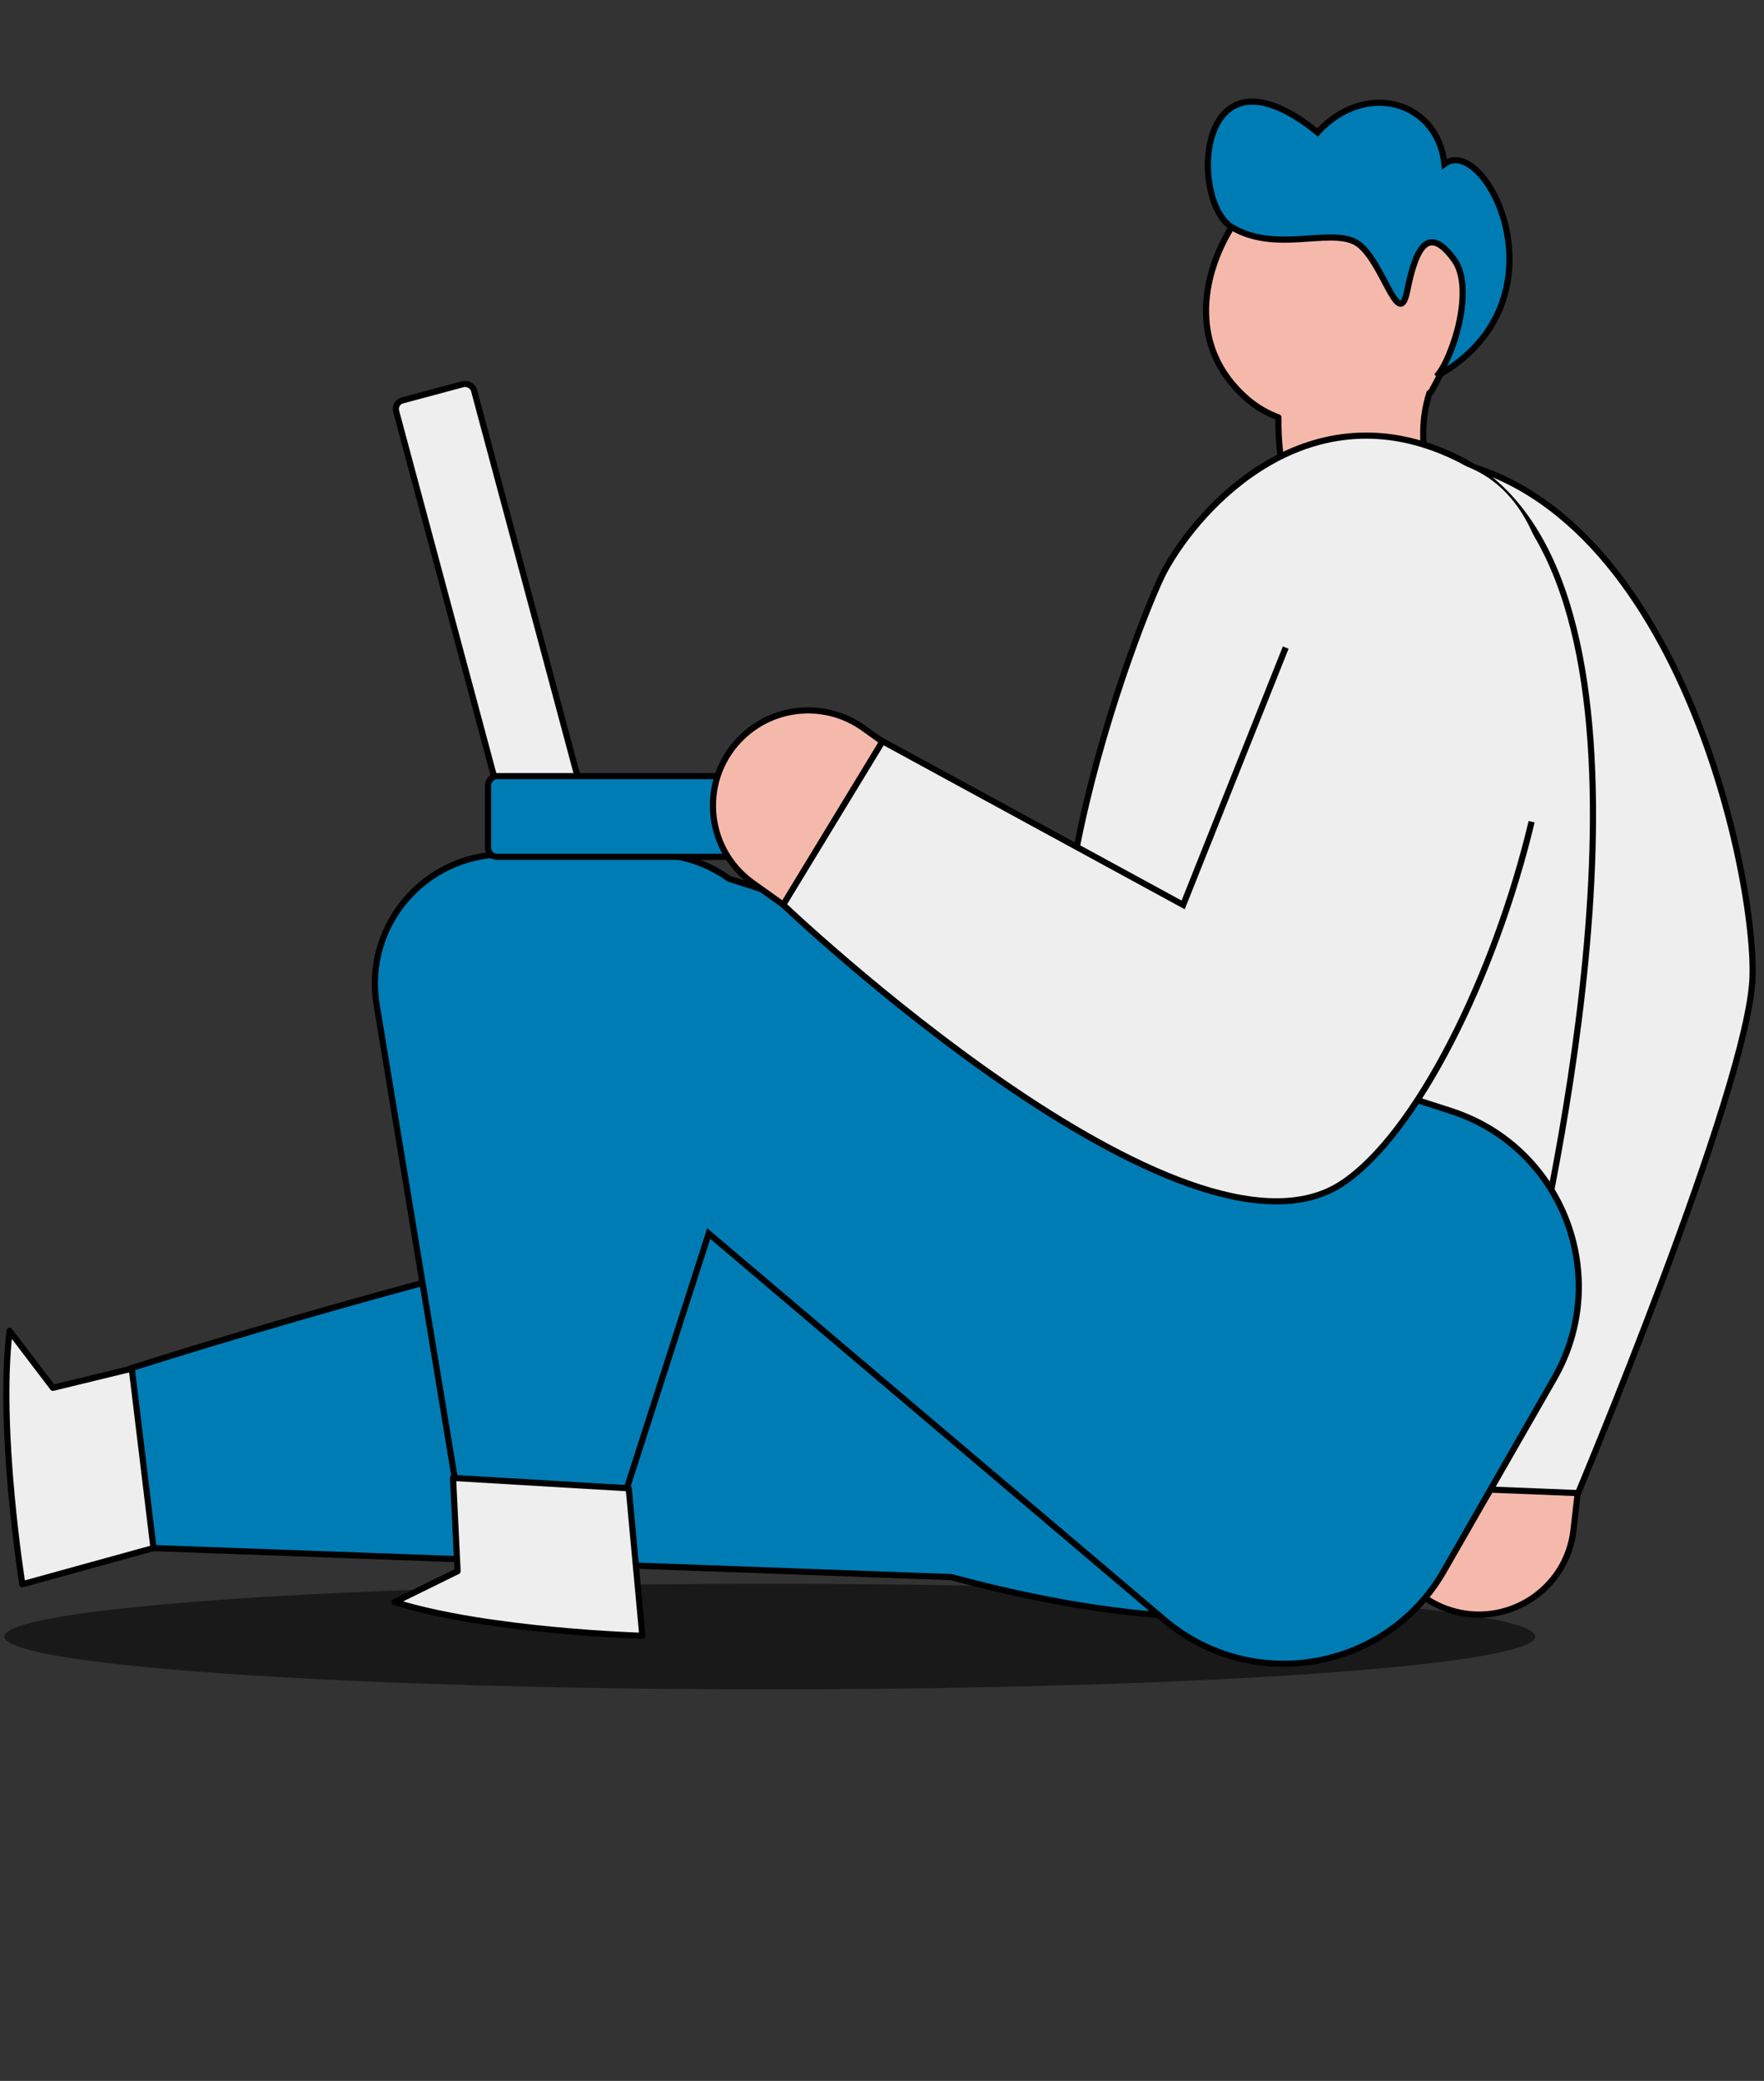 <svg width="401" height="473" viewBox="0 0 401 473" fill="none" xmlns="http://www.w3.org/2000/svg">
<rect x="0" y="0" width="401" height="473" fill="#333333" stroke="none"/>
<ellipse cx="175" cy="372" rx="174" ry="12" fill="black" fill-opacity="0.5"/>
<path fill-rule="evenodd" clip-rule="evenodd" d="M290.611 94.861C288.169 93.97 285.842 92.668 283.72 90.859C267.696 77.208 274.567 56.612 284.264 45.889C293.962 35.167 353.284 39.444 325.299 89.118C325.181 89.189 325.061 89.26 324.939 89.332C321.81 99.288 324.449 107.827 327.615 118.072C328.906 122.251 330.285 126.714 331.396 131.672L301.716 129.546C293.558 118.468 290.466 107.302 290.611 94.861Z" fill="#F5B9AB"/>
<path d="M283.72 90.859L283.266 91.392L283.72 90.859ZM290.611 94.861L290.851 94.204C291.13 94.306 291.314 94.573 291.311 94.87L290.611 94.861ZM284.264 45.889L284.783 46.359L284.264 45.889ZM325.299 89.118L325.909 89.461C325.849 89.566 325.764 89.654 325.66 89.717L325.299 89.118ZM324.939 89.332L324.272 89.122C324.324 88.957 324.435 88.817 324.585 88.729L324.939 89.332ZM327.615 118.072L326.946 118.279L327.615 118.072ZM331.396 131.672L332.078 131.519C332.127 131.735 332.07 131.961 331.926 132.129C331.782 132.296 331.567 132.386 331.346 132.37L331.396 131.672ZM301.716 129.546L301.666 130.243C301.462 130.229 301.274 130.125 301.153 129.96L301.716 129.546ZM284.173 90.327C286.229 92.078 288.481 93.34 290.851 94.204L290.372 95.518C287.856 94.6 285.456 93.257 283.266 91.392L284.173 90.327ZM284.783 46.359C280.016 51.63 275.95 59.328 275.042 67.355C274.138 75.35 276.361 83.671 284.173 90.327L283.266 91.392C275.055 84.396 272.702 75.594 273.652 67.198C274.598 58.833 278.816 50.872 283.746 45.42L284.783 46.359ZM324.69 88.774C331.639 76.439 333.097 67.046 331.378 60.066C329.664 53.105 324.752 48.393 318.613 45.487C312.465 42.577 305.134 41.507 298.738 41.833C295.543 41.996 292.602 42.507 290.176 43.296C287.737 44.09 285.88 45.146 284.783 46.359L283.746 45.42C285.073 43.952 287.191 42.797 289.743 41.966C292.308 41.131 295.374 40.604 298.667 40.436C305.246 40.101 312.815 41.195 319.212 44.223C325.618 47.255 330.895 52.255 332.736 59.732C334.573 67.19 332.952 76.959 325.909 89.461L324.69 88.774ZM324.585 88.729C324.705 88.658 324.823 88.588 324.939 88.519L325.66 89.717C325.54 89.789 325.418 89.862 325.293 89.935L324.585 88.729ZM326.946 118.279C323.79 108.063 321.068 99.316 324.272 89.122L325.606 89.542C322.552 99.259 325.108 107.591 328.283 117.866L326.946 118.279ZM330.713 131.825C329.609 126.898 328.238 122.46 326.946 118.279L328.283 117.866C329.573 122.042 330.96 126.53 332.078 131.519L330.713 131.825ZM301.766 128.848L331.446 130.975L331.346 132.37L301.666 130.243L301.766 128.848ZM291.311 94.87C291.167 107.17 294.218 118.185 302.279 129.131L301.153 129.96C292.899 118.752 289.764 107.435 289.912 94.853L291.311 94.87Z" fill="black"/>
<path d="M330.624 59.12C335.268 65.582 330.266 81.541 326.575 85.532C357.158 68.563 337.796 30.276 328.36 37.258C326.822 23.103 310.58 18.108 299.507 30.08C271.747 7.662 270.286 45.862 280.085 51.671C289.883 57.48 301.771 51.948 307.94 54.944C314.11 57.939 317.917 76.085 319.915 66.014C321.914 55.943 324.818 51.044 330.624 59.12Z" fill="#007CB5" stroke="black" stroke-width="1.399"/>
<path d="M358.072 340.989L315.023 337.865L325.383 221.989C325.383 221.989 275.437 103.63 318.312 103.63C378.893 103.63 399.151 196.966 398.396 221.989C397.64 247.012 358.072 340.989 358.072 340.989Z" fill="#EEEEEE" stroke="black" stroke-width="1.399"/>
<path d="M314.697 342.877L315.299 337.645L358.651 339.387L357.695 347.795C356.15 361.389 342.534 370.155 329.519 365.935C319.72 362.757 313.52 353.111 314.697 342.877Z" fill="#F5B9AB" stroke="black" stroke-width="1.399" stroke-linejoin="round"/>
<path d="M252.211 257.602C224.208 230.451 259.008 140.516 264.684 129.813C272.947 114.561 297.75 88.028 330.852 103.912C380.909 127.932 358.035 246.78 349.037 287.978L252.211 257.602Z" fill="#EEEEEE" stroke="black" stroke-width="1.399"/>
<path d="M34.154 351.857L29.642 311.065C29.642 311.065 134.411 277.111 220.758 264.371L339.316 274.612C357.125 316.696 348.342 394.038 216.256 358.481L34.154 351.857Z" fill="#007CB5" stroke="black" stroke-width="1.399"/>
<path fill-rule="evenodd" clip-rule="evenodd" d="M161.109 280.389L142.494 338.285L103.438 336.377L85.617 228.371C82.665 210.479 96.469 194.21 114.603 194.21L138.767 194.21L140.436 191.601L148.548 194.21C155.031 194.218 160.901 196.281 165.658 199.714L329.786 252.51C355.168 260.675 366.585 290.144 353.327 313.278L328.219 357.092C315.186 379.835 284.714 385.179 264.72 368.228L161.109 280.389Z" fill="#007CB5"/>
<path d="M161.109 280.389L161.561 279.855L160.763 279.179L160.443 280.175L161.109 280.389ZM142.494 338.285L142.46 338.983L142.996 339.009L143.16 338.499L142.494 338.285ZM103.438 336.377L102.747 336.49L102.839 337.048L103.403 337.075L103.438 336.377ZM85.617 228.371L86.307 228.257L85.617 228.371ZM114.603 194.21V194.91V194.21ZM138.767 194.21V194.91H139.15L139.356 194.587L138.767 194.21ZM140.436 191.601L140.651 190.935L140.138 190.77L139.847 191.224L140.436 191.601ZM148.548 194.21L148.334 194.876L148.438 194.91L148.547 194.91L148.548 194.21ZM165.658 199.714L165.249 200.281L165.339 200.346L165.444 200.38L165.658 199.714ZM329.786 252.51L330 251.844L329.786 252.51ZM353.327 313.278L353.934 313.626L353.327 313.278ZM328.219 357.092L327.612 356.744L328.219 357.092ZM264.72 368.228L265.172 367.694L264.72 368.228ZM160.443 280.175L141.828 338.07L143.16 338.499L161.775 280.603L160.443 280.175ZM142.528 337.586L103.472 335.678L103.403 337.075L142.46 338.983L142.528 337.586ZM104.128 336.263L86.307 228.257L84.927 228.485L102.747 336.49L104.128 336.263ZM86.307 228.257C83.425 210.791 96.9 194.91 114.603 194.91L114.603 193.511C96.037 193.511 81.904 210.166 84.927 228.485L86.307 228.257ZM114.603 194.91L138.767 194.91V193.511L114.603 193.511V194.91ZM139.356 194.587L141.026 191.978L139.847 191.224L138.178 193.833L139.356 194.587ZM140.222 192.267L148.334 194.876L148.762 193.544L140.651 190.935L140.222 192.267ZM148.547 194.91C154.879 194.917 160.606 196.931 165.249 200.281L166.068 199.147C161.195 195.631 155.183 193.519 148.549 193.511L148.547 194.91ZM165.444 200.38L329.571 253.176L330 251.844L165.873 199.048L165.444 200.38ZM329.571 253.176C354.53 261.204 365.757 290.182 352.72 312.931L353.934 313.626C367.412 290.106 355.806 260.145 330 251.844L329.571 253.176ZM352.72 312.931L327.612 356.744L328.826 357.44L353.934 313.626L352.72 312.931ZM327.612 356.744C314.796 379.108 284.833 384.363 265.172 367.694L264.267 368.761C284.595 385.995 315.575 380.562 328.826 357.44L327.612 356.744ZM265.172 367.694L161.561 279.855L160.657 280.923L264.267 368.761L265.172 367.694Z" fill="black"/>
<path d="M102.988 335.936L142.926 338.298L146.022 371.825C146.022 371.825 110.986 370.809 89.732 364.161L104.018 357.14L102.988 335.936Z" fill="#EEEEEE" stroke="black" stroke-width="1.399" stroke-linejoin="round"/>
<rect width="97.773" height="18.332" rx="2.009" transform="matrix(0.259 0.966 0.966 -0.259 89.528 91.538)" fill="#EEEEEE" stroke="black" stroke-width="1.399"/>
<rect width="97.773" height="18.332" rx="2.009" transform="matrix(-1 0 0 1 208.723 176.418)" fill="#007CB5" stroke="black" stroke-width="1.399"/>
<path d="M29.952 311.095L34.892 351.877L5.081 360.105C5.081 360.105 -0.536 324.966 2.186 302.521L12.031 315.456L29.952 311.095Z" fill="#EEEEEE" stroke="black" stroke-width="1.399" stroke-linejoin="round"/>
<path d="M177.994 205.615L200.366 168.338L268.96 205.689C265.815 162.582 295.402 100.546 326.471 104.325C380.976 110.953 340.821 245.301 305.116 268.983C269.41 292.664 177.994 205.615 177.994 205.615Z" fill="#EEEEEE"/>
<path d="M348.174 186.777C339.738 222.124 321.933 257.829 305.116 268.983C269.41 292.664 177.994 205.615 177.994 205.615L200.366 168.338L268.96 205.689L292.274 147.2" stroke="black" stroke-width="1.399"/>
<path d="M196.293 165.51L200.578 168.573L178.038 205.645L171.148 200.734C160.007 192.792 158.94 176.633 168.941 167.296C176.471 160.266 187.913 159.519 196.293 165.51Z" fill="#F5B9AB" stroke="black" stroke-width="1.399" stroke-linejoin="round"/>
</svg>
